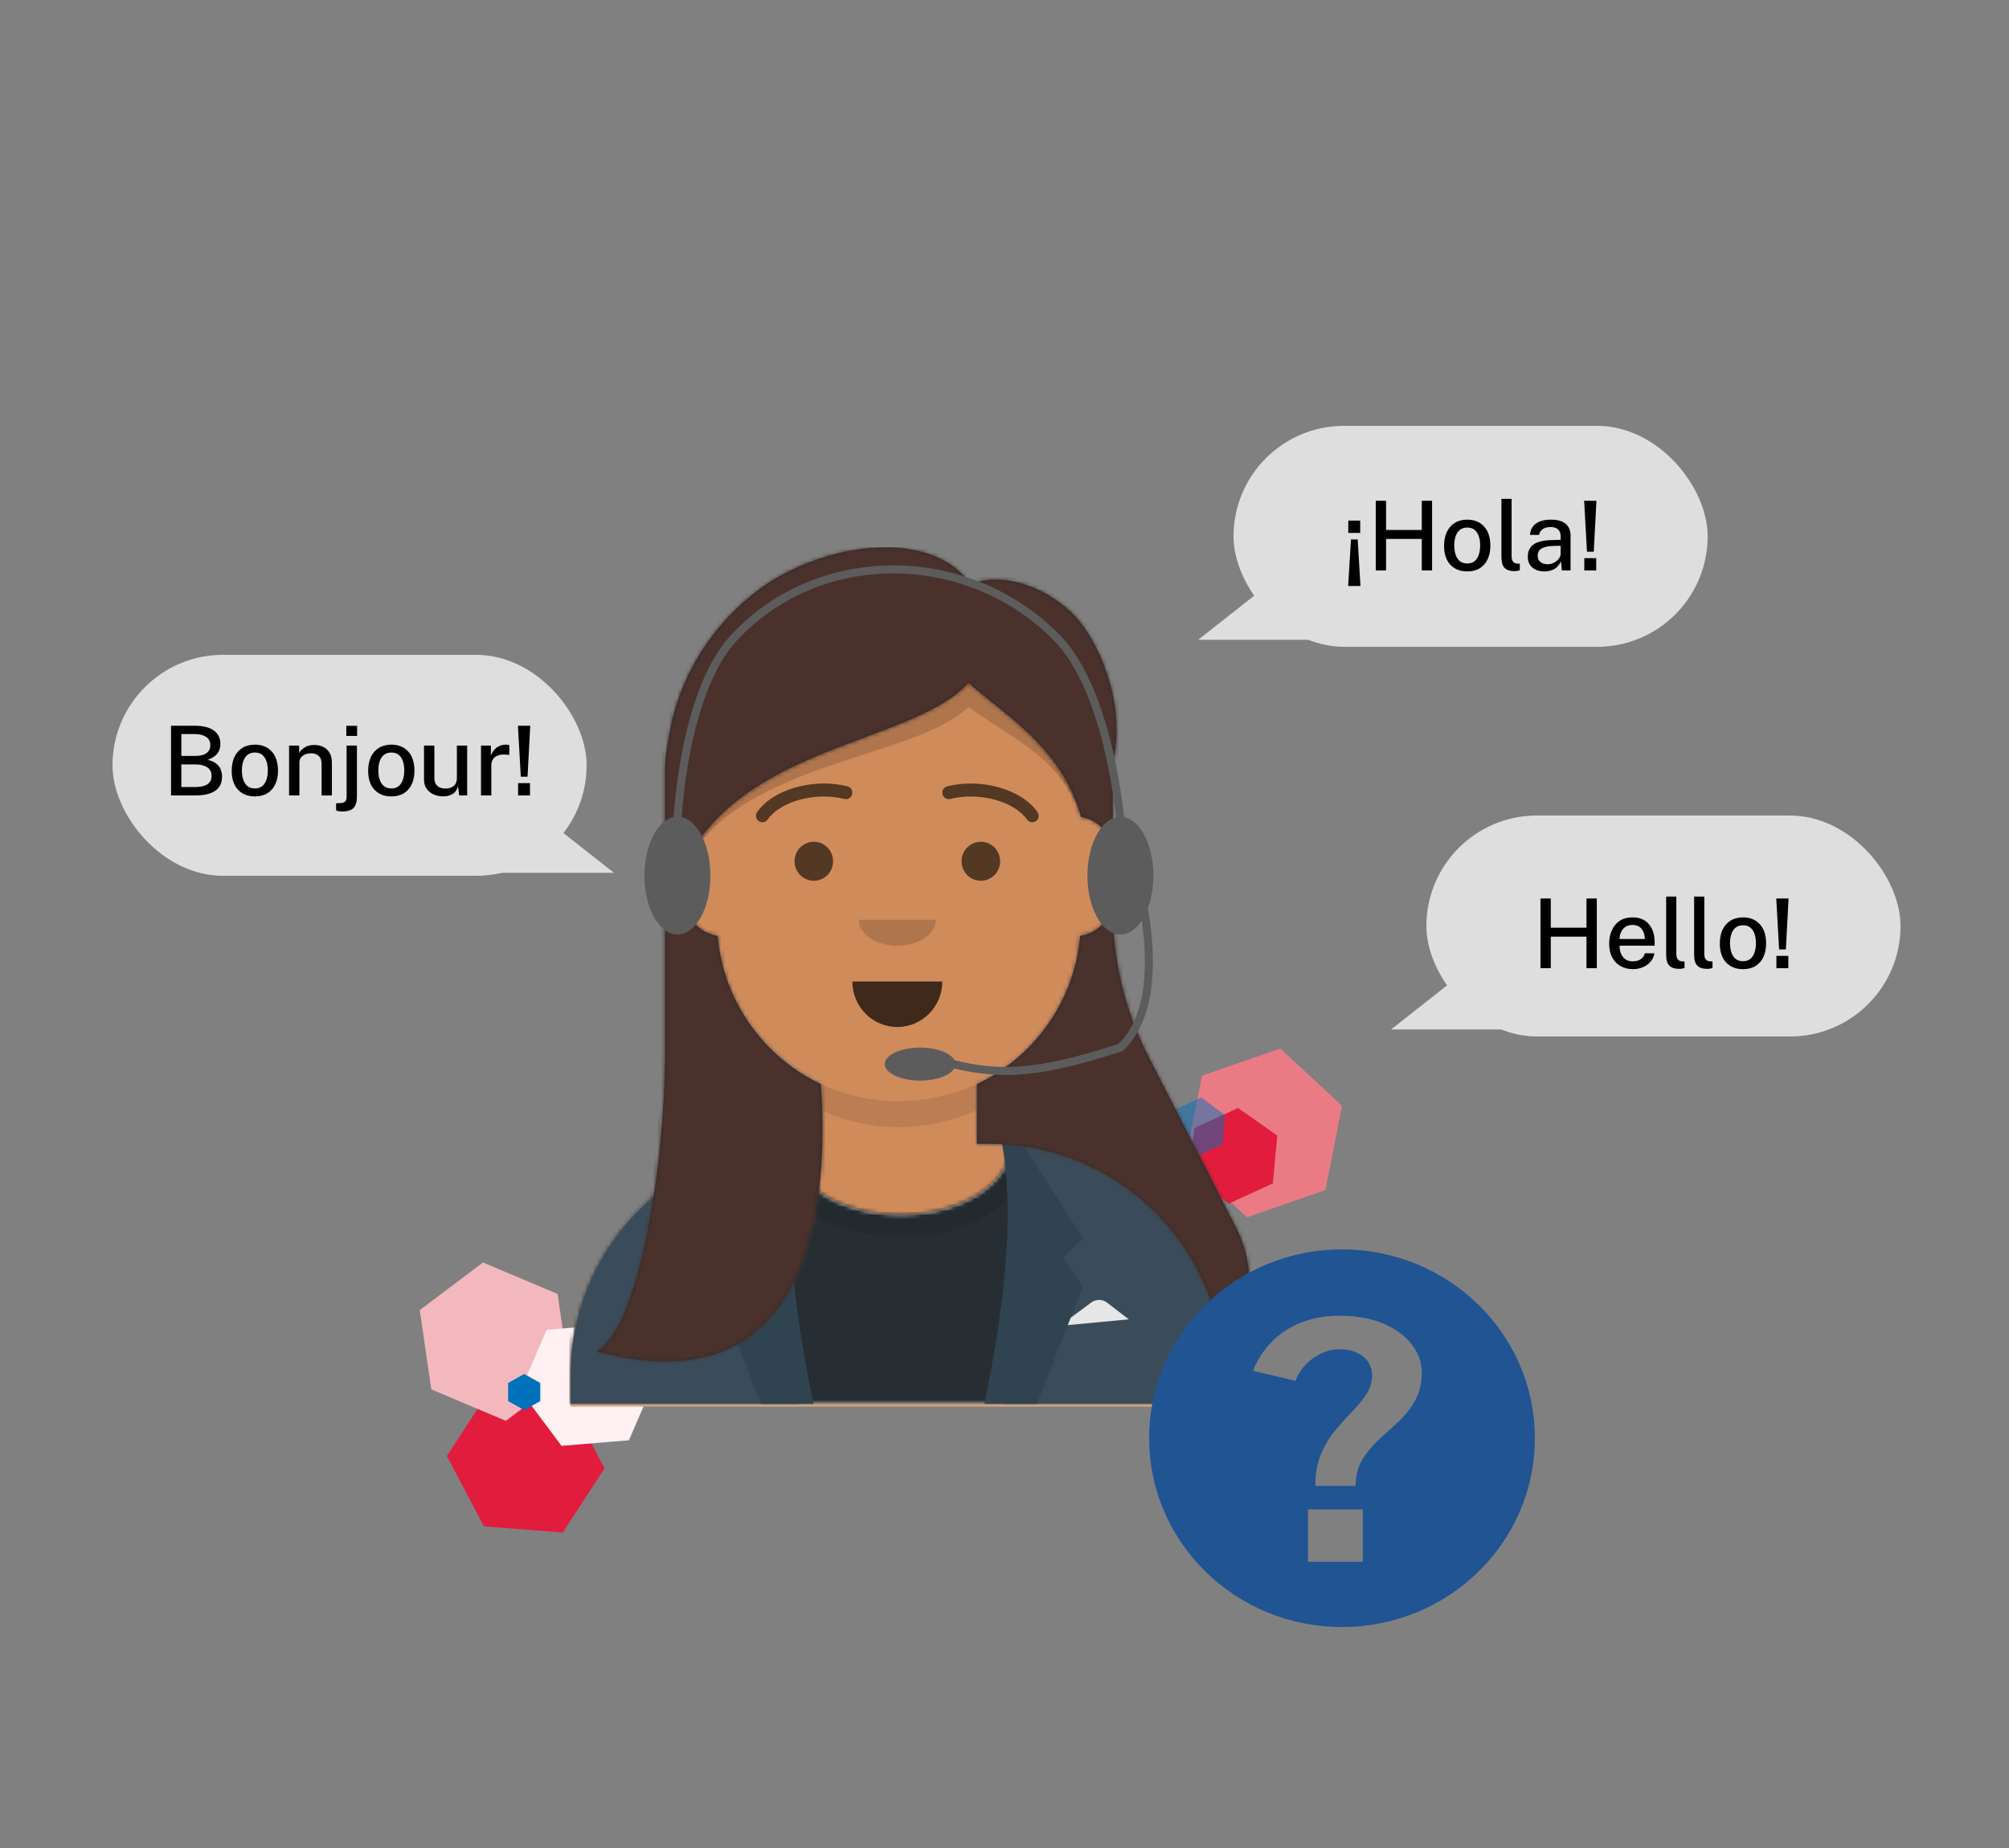 <svg width="500" height="460" viewBox="0 0 500 460" fill="none" xmlns="http://www.w3.org/2000/svg">
<rect x="0" y="0" width="500" height="460" fill="#808080" stroke="none"/>
<path d="M111.217 362.43L121.633 346.426L141.234 347.986L150.457 365.5L140.063 381.475L120.443 379.94L111.217 362.43Z" fill="#E21C3D"/>
<path d="M104.471 326.107L120.205 314.254L138.776 322.093L141.616 341.806L125.911 353.681L107.343 345.838L104.471 326.107Z" fill="#F3B8BE"/>
<path d="M129.508 346.177L136.055 331.019L152.849 329.588L163.078 343.346L156.532 358.503L139.76 359.906L129.508 346.177Z" fill="#FFF0F3"/>
<path d="M130.467 342L134.467 344.25V348.75L130.467 351L126.467 348.75V344.25L130.467 342Z" fill="#0071BB"/>
<path d="M318.646 261L334 275.243L329.859 296.241L310.359 303L295 288.757L299.146 267.759L318.646 261Z" fill="#EA7B85"/>
<path d="M308.128 275.789L317.902 282.677L316.772 294.574L305.866 299.591L296.088 292.706L297.217 280.808L308.128 275.789Z" fill="#E21C3D"/>
<path d="M298.977 273.174L304.822 277.514L304.32 284.81L297.96 287.745L292.115 283.405L292.617 276.109L298.977 273.174Z" fill="#0071BB" fill-opacity="0.5"/>
<path d="M312.5 148L326.789 159.25H298.211L312.5 148Z" fill="#DEDEDE"/>
<rect x="307" y="106" width="118" height="55" rx="27.5" fill="#DEDEDE"/>
<path d="M338.528 132.652H335.564V129.592H338.528V132.652ZM338.588 145.864H335.528L336.236 134.284H337.904L338.588 145.864ZM353.847 134.152H344.967V142H342.399V124.648H344.967V131.92H353.847V124.648H356.415V142H353.847V134.152ZM365.171 142.24C363.427 142.24 362.027 141.688 360.971 140.584C359.923 139.472 359.399 137.896 359.399 135.856C359.399 134.552 359.623 133.416 360.071 132.448C360.527 131.472 361.187 130.712 362.051 130.168C362.915 129.624 363.959 129.352 365.183 129.352C366.927 129.352 368.319 129.92 369.359 131.056C370.399 132.192 370.919 133.792 370.919 135.856C370.919 137.112 370.699 138.22 370.259 139.18C369.819 140.14 369.171 140.892 368.315 141.436C367.459 141.972 366.411 142.24 365.171 142.24ZM365.183 140.26C366.239 140.26 367.035 139.852 367.571 139.036C368.115 138.212 368.387 137.128 368.387 135.784C368.387 134.96 368.279 134.212 368.063 133.54C367.847 132.86 367.503 132.32 367.031 131.92C366.567 131.52 365.951 131.32 365.183 131.32C364.111 131.32 363.299 131.724 362.747 132.532C362.203 133.34 361.931 134.424 361.931 135.784C361.931 136.592 362.039 137.336 362.255 138.016C362.471 138.696 362.815 139.24 363.287 139.648C363.767 140.056 364.399 140.26 365.183 140.26ZM377.038 142.168C376.054 142.168 375.322 142.004 374.842 141.676C374.37 141.348 374.058 140.924 373.906 140.404C373.754 139.876 373.678 139.316 373.678 138.724V124.168H376.21V138.46C376.21 139.612 376.674 140.224 377.602 140.296L378.25 140.32V141.952C377.81 142.096 377.406 142.168 377.038 142.168ZM384.353 142.24C383.153 142.24 382.165 141.92 381.389 141.28C380.621 140.64 380.237 139.744 380.237 138.592C380.237 137.216 380.721 136.188 381.689 135.508C382.665 134.828 384.225 134.468 386.369 134.428L388.409 134.368V133.468C388.409 132.756 388.197 132.196 387.773 131.788C387.349 131.38 386.697 131.18 385.817 131.188C385.153 131.196 384.561 131.352 384.041 131.656C383.521 131.96 383.185 132.456 383.033 133.144H380.801C380.873 131.904 381.365 130.964 382.277 130.324C383.197 129.676 384.417 129.352 385.937 129.352C387.625 129.352 388.869 129.696 389.669 130.384C390.477 131.072 390.881 132.052 390.881 133.324V142H388.709L388.505 139.72C388.041 140.672 387.453 141.332 386.741 141.7C386.029 142.06 385.233 142.24 384.353 142.24ZM385.157 140.452C385.677 140.452 386.185 140.332 386.681 140.092C387.177 139.844 387.585 139.528 387.905 139.144C388.233 138.752 388.401 138.34 388.409 137.908V135.856L386.729 135.892C385.449 135.908 384.457 136.104 383.753 136.48C383.057 136.848 382.709 137.468 382.709 138.34C382.709 139.004 382.937 139.524 383.393 139.9C383.857 140.268 384.445 140.452 385.157 140.452ZM397.322 124.648L396.65 137.332H394.97L394.262 124.648H397.322ZM397.262 138.94V142H394.298V138.94H397.262Z" fill="black"/>
<path d="M360.5 245L374.789 256.25H346.211L360.5 245Z" fill="#DEDEDE"/>
<rect x="355" y="203" width="118" height="55" rx="27.5" fill="#DEDEDE"/>
<path d="M394.843 233.152H385.963V241H383.395V223.648H385.963V230.92H394.843V223.648H397.411V241H394.843V233.152ZM403.071 235.396C403.063 236.508 403.339 237.436 403.899 238.18C404.459 238.924 405.291 239.296 406.395 239.296C407.131 239.296 407.767 239.128 408.303 238.792C408.847 238.456 409.203 237.956 409.371 237.292H411.747C411.595 238.148 411.255 238.868 410.727 239.452C410.199 240.036 409.555 240.48 408.795 240.784C408.043 241.088 407.259 241.24 406.443 241.24C405.267 241.24 404.231 240.988 403.335 240.484C402.439 239.972 401.739 239.244 401.235 238.3C400.739 237.356 400.491 236.232 400.491 234.928C400.491 233.64 400.719 232.504 401.175 231.52C401.631 230.528 402.287 229.752 403.143 229.192C404.007 228.632 405.051 228.352 406.275 228.352C408.067 228.352 409.435 228.916 410.379 230.044C411.331 231.164 411.807 232.664 411.807 234.544V235.396H403.071ZM403.071 233.728H409.359C409.359 232.752 409.103 231.928 408.591 231.256C408.087 230.576 407.311 230.236 406.263 230.236C405.551 230.236 404.959 230.408 404.487 230.752C404.015 231.096 403.659 231.536 403.419 232.072C403.187 232.608 403.071 233.16 403.071 233.728ZM418.034 241.168C417.05 241.168 416.318 241.004 415.838 240.676C415.366 240.348 415.054 239.924 414.902 239.404C414.75 238.876 414.674 238.316 414.674 237.724V223.168H417.206V237.46C417.206 238.612 417.67 239.224 418.598 239.296L419.246 239.32V240.952C418.806 241.096 418.402 241.168 418.034 241.168ZM424.995 241.168C424.011 241.168 423.279 241.004 422.799 240.676C422.327 240.348 422.015 239.924 421.863 239.404C421.711 238.876 421.635 238.316 421.635 237.724V223.168H424.167V237.46C424.167 238.612 424.631 239.224 425.559 239.296L426.207 239.32V240.952C425.767 241.096 425.363 241.168 424.995 241.168ZM433.8 241.24C432.056 241.24 430.656 240.688 429.6 239.584C428.552 238.472 428.028 236.896 428.028 234.856C428.028 233.552 428.252 232.416 428.7 231.448C429.156 230.472 429.816 229.712 430.68 229.168C431.544 228.624 432.588 228.352 433.812 228.352C435.556 228.352 436.948 228.92 437.988 230.056C439.028 231.192 439.548 232.792 439.548 234.856C439.548 236.112 439.328 237.22 438.888 238.18C438.448 239.14 437.8 239.892 436.944 240.436C436.088 240.972 435.04 241.24 433.8 241.24ZM433.812 239.26C434.868 239.26 435.664 238.852 436.2 238.036C436.744 237.212 437.016 236.128 437.016 234.784C437.016 233.96 436.908 233.212 436.692 232.54C436.476 231.86 436.132 231.32 435.66 230.92C435.196 230.52 434.58 230.32 433.812 230.32C432.74 230.32 431.928 230.724 431.376 231.532C430.832 232.34 430.56 233.424 430.56 234.784C430.56 235.592 430.668 236.336 430.884 237.016C431.1 237.696 431.444 238.24 431.916 238.648C432.396 239.056 433.028 239.26 433.812 239.26ZM445.138 223.648L444.466 236.332H442.786L442.078 223.648H445.138ZM445.078 237.94V241H442.114V237.94H445.078Z" fill="black"/>
<path d="M138.5 206L152.789 217.25H124.211L138.5 206Z" fill="#DEDEDE"/>
<rect x="28" y="163" width="118" height="55" rx="27.5" fill="#DEDEDE"/>
<path d="M42.567 198V180.648H48.339C50.491 180.648 52.111 181.04 53.199 181.824C54.295 182.6 54.843 183.716 54.843 185.172C54.843 186.084 54.607 186.864 54.135 187.512C53.671 188.16 52.855 188.704 51.687 189.144C52.607 189.352 53.327 189.668 53.847 190.092C54.367 190.516 54.731 191.008 54.939 191.568C55.155 192.12 55.263 192.704 55.263 193.32C55.263 196.44 53.023 198 48.543 198H42.567ZM45.135 188.16H48.795C49.363 188.16 49.919 188.08 50.463 187.92C51.007 187.752 51.455 187.476 51.807 187.092C52.167 186.708 52.347 186.18 52.347 185.508C52.347 184.564 51.991 183.864 51.279 183.408C50.567 182.952 49.643 182.724 48.507 182.724H45.135V188.16ZM45.135 195.912H48.555C49.891 195.912 50.907 195.684 51.603 195.228C52.307 194.764 52.659 194.072 52.659 193.152C52.659 192.152 52.283 191.424 51.531 190.968C50.787 190.512 49.875 190.284 48.795 190.284H45.135V195.912ZM63.44 198.24C61.696 198.24 60.296 197.688 59.24 196.584C58.192 195.472 57.668 193.896 57.668 191.856C57.668 190.552 57.892 189.416 58.34 188.448C58.796 187.472 59.456 186.712 60.32 186.168C61.184 185.624 62.228 185.352 63.452 185.352C65.196 185.352 66.588 185.92 67.628 187.056C68.668 188.192 69.188 189.792 69.188 191.856C69.188 193.112 68.968 194.22 68.528 195.18C68.088 196.14 67.44 196.892 66.584 197.436C65.728 197.972 64.68 198.24 63.44 198.24ZM63.452 196.26C64.508 196.26 65.304 195.852 65.84 195.036C66.384 194.212 66.656 193.128 66.656 191.784C66.656 190.96 66.548 190.212 66.332 189.54C66.116 188.86 65.772 188.32 65.3 187.92C64.836 187.52 64.22 187.32 63.452 187.32C62.38 187.32 61.568 187.724 61.016 188.532C60.472 189.34 60.2 190.424 60.2 191.784C60.2 192.592 60.308 193.336 60.524 194.016C60.74 194.696 61.084 195.24 61.556 195.648C62.036 196.056 62.668 196.26 63.452 196.26ZM71.947 198V185.592H74.455V187.38C74.751 186.884 75.211 186.436 75.835 186.036C76.467 185.636 77.275 185.436 78.259 185.436C79.035 185.436 79.751 185.592 80.407 185.904C81.071 186.208 81.603 186.688 82.003 187.344C82.403 187.992 82.603 188.832 82.603 189.864V198H80.035V190.14C80.035 189.252 79.795 188.592 79.315 188.16C78.835 187.728 78.223 187.512 77.479 187.512C76.967 187.512 76.483 187.596 76.027 187.764C75.579 187.932 75.215 188.188 74.935 188.532C74.655 188.868 74.515 189.292 74.515 189.804V198H71.947ZM88.88 180.66V183.192H86.192V180.66H88.88ZM88.832 198.384C88.832 199.592 88.56 200.492 88.016 201.084C87.472 201.684 86.536 201.984 85.208 201.984C84.544 201.984 84.12 201.932 83.936 201.828C83.744 201.732 83.648 201.684 83.648 201.684V199.968L84.8 199.896C85.336 199.848 85.712 199.704 85.928 199.464C86.152 199.224 86.264 198.84 86.264 198.312V185.592H88.832V198.384ZM97.401 198.24C95.657 198.24 94.257 197.688 93.201 196.584C92.153 195.472 91.629 193.896 91.629 191.856C91.629 190.552 91.853 189.416 92.301 188.448C92.757 187.472 93.417 186.712 94.281 186.168C95.145 185.624 96.189 185.352 97.413 185.352C99.157 185.352 100.549 185.92 101.589 187.056C102.629 188.192 103.149 189.792 103.149 191.856C103.149 193.112 102.929 194.22 102.489 195.18C102.049 196.14 101.401 196.892 100.545 197.436C99.689 197.972 98.641 198.24 97.401 198.24ZM97.413 196.26C98.469 196.26 99.265 195.852 99.801 195.036C100.345 194.212 100.617 193.128 100.617 191.784C100.617 190.96 100.509 190.212 100.293 189.54C100.077 188.86 99.733 188.32 99.261 187.92C98.797 187.52 98.181 187.32 97.413 187.32C96.341 187.32 95.529 187.724 94.977 188.532C94.433 189.34 94.161 190.424 94.161 191.784C94.161 192.592 94.269 193.336 94.485 194.016C94.701 194.696 95.045 195.24 95.517 195.648C95.997 196.056 96.629 196.26 97.413 196.26ZM110.28 198.24C109.448 198.232 108.672 198.072 107.952 197.76C107.232 197.448 106.648 196.984 106.2 196.368C105.752 195.744 105.528 194.972 105.528 194.052V185.592H108.108V193.776C108.108 194.52 108.34 195.124 108.804 195.588C109.268 196.052 109.968 196.284 110.904 196.284C111.752 196.284 112.432 196.064 112.944 195.624C113.456 195.176 113.712 194.524 113.712 193.668V185.592H116.268V198H114.276L113.988 195.6C113.764 196.576 113.3 197.264 112.596 197.664C111.892 198.056 111.12 198.248 110.28 198.24ZM119.713 198V185.592H122.173V188.136C122.477 187.224 122.965 186.532 123.637 186.06C124.317 185.588 125.077 185.352 125.917 185.352C126.077 185.352 126.233 185.364 126.385 185.388C126.545 185.404 126.669 185.436 126.757 185.484V187.956C126.653 187.908 126.517 187.876 126.349 187.86C126.189 187.844 126.049 187.832 125.929 187.824C124.833 187.744 123.949 187.932 123.277 188.388C122.613 188.844 122.281 189.56 122.281 190.536V198H119.713ZM131.967 180.648L131.295 193.332H129.615L128.907 180.648H131.967ZM131.907 194.94V198H128.943V194.94H131.907Z" fill="black"/>
<path d="M243.338 269.746V284.613H246.608C279.105 284.613 305.45 310.674 305.45 342.822V350.098H141.999V342.822C141.999 310.674 168.343 284.613 200.841 284.613H204.11V269.746C190.023 263.126 179.897 249.596 178.207 233.583C173.447 232.917 169.785 228.871 169.785 223.978V212.659C169.785 207.852 173.32 203.861 177.958 203.092V198.107C177.958 173.102 198.448 152.833 223.724 152.833C249 152.833 269.491 173.102 269.491 198.107V203.092C274.129 203.861 277.663 207.852 277.663 212.659V223.978C277.663 228.871 274.002 232.917 269.241 233.583C267.552 249.596 257.426 263.126 243.338 269.746Z" fill="#D0C6AC"/>
<mask id="mask0_8_5805" style="mask-type:alpha" maskUnits="userSpaceOnUse" x="141" y="152" width="165" height="199">
<path fill-rule="evenodd" clip-rule="evenodd" d="M243.338 269.746V284.613H246.608C279.105 284.613 305.45 310.674 305.45 342.822V350.098H141.999V342.822C141.999 310.674 168.343 284.613 200.841 284.613H204.11V269.746C190.023 263.126 179.897 249.596 178.207 233.583C173.447 232.917 169.785 228.871 169.785 223.978V212.659C169.785 207.852 173.32 203.861 177.958 203.092V198.107C177.958 173.102 198.448 152.833 223.724 152.833C249 152.833 269.491 173.102 269.491 198.107V203.092C274.129 203.861 277.663 207.852 277.663 212.659V223.978C277.663 228.871 274.002 232.917 269.241 233.583C267.552 249.596 257.426 263.126 243.338 269.746Z" fill="white"/>
</mask>
<g mask="url(#mask0_8_5805)">
<rect x="115.846" y="152.833" width="215.756" height="197.266" fill="#D08B5B"/>
</g>
<mask id="mask1_8_5805" style="mask-type:alpha" maskUnits="userSpaceOnUse" x="141" y="152" width="165" height="199">
<path fill-rule="evenodd" clip-rule="evenodd" d="M243.338 269.746V284.613H246.608C279.105 284.613 305.45 310.674 305.45 342.822V350.098H141.999V342.822C141.999 310.674 168.343 284.613 200.841 284.613H204.11V269.746C190.023 263.126 179.897 249.596 178.207 233.583C173.447 232.917 169.785 228.871 169.785 223.978V212.659C169.785 207.852 173.32 203.861 177.958 203.092V198.107C177.958 173.102 198.448 152.833 223.724 152.833C249 152.833 269.491 173.102 269.491 198.107V203.092C274.129 203.861 277.663 207.852 277.663 212.659V223.978C277.663 228.871 274.002 232.917 269.241 233.583C267.552 249.596 257.426 263.126 243.338 269.746Z" fill="white"/>
</mask>
<g mask="url(#mask1_8_5805)">
<path d="M269.491 216.701V235.296C269.491 260.3 249 280.57 223.724 280.57C198.448 280.57 177.958 260.3 177.958 235.296V216.701V228.828C177.958 253.832 198.448 274.102 223.724 274.102C249 274.102 269.491 253.832 269.491 228.828V216.701Z" fill="black" fill-opacity="0.1"/>
</g>
<path d="M251.479 284.115C281.698 286.569 305.45 311.644 305.45 342.215V349.46H141.999V342.215C141.999 311.367 166.183 286.115 196.792 284.054C196.767 284.357 196.755 284.661 196.755 284.968C196.755 294.573 209.012 302.36 224.133 302.36C239.253 302.36 251.511 294.573 251.511 284.968C251.511 284.682 251.5 284.398 251.479 284.115Z" fill="#E6E6E6"/>
<mask id="mask2_8_5805" style="mask-type:alpha" maskUnits="userSpaceOnUse" x="141" y="284" width="165" height="66">
<path fill-rule="evenodd" clip-rule="evenodd" d="M251.479 284.115C281.698 286.569 305.45 311.644 305.45 342.215V349.46H141.999V342.215C141.999 311.367 166.183 286.115 196.792 284.054C196.767 284.357 196.755 284.661 196.755 284.968C196.755 294.573 209.012 302.36 224.133 302.36C239.253 302.36 251.511 294.573 251.511 284.968C251.511 284.682 251.5 284.398 251.479 284.115Z" fill="white"/>
</mask>
<g mask="url(#mask2_8_5805)">
<rect x="115.846" y="260.396" width="215.756" height="89.065" fill="#262E33"/>
</g>
<mask id="mask3_8_5805" style="mask-type:alpha" maskUnits="userSpaceOnUse" x="141" y="284" width="165" height="66">
<path fill-rule="evenodd" clip-rule="evenodd" d="M251.479 284.115C281.698 286.569 305.45 311.644 305.45 342.215V349.46H141.999V342.215C141.999 311.367 166.183 286.115 196.792 284.054C196.767 284.357 196.755 284.661 196.755 284.968C196.755 294.573 209.012 302.36 224.133 302.36C239.253 302.36 251.511 294.573 251.511 284.968C251.511 284.682 251.5 284.398 251.479 284.115Z" fill="white"/>
</mask>
<g mask="url(#mask3_8_5805)">
<g opacity="0.6">
<ellipse cx="224.133" cy="286.182" rx="32.392" ry="21.792" fill="black" fill-opacity="0.16"/>
</g>
</g>
<path fill-rule="evenodd" clip-rule="evenodd" d="M141.999 342.214C141.999 310.89 166.935 285.336 198.213 283.975C195.725 293.374 194.303 304.258 194.303 315.858C194.303 328.172 195.905 339.679 198.685 349.46H141.999V342.214ZM305.45 349.46H249.581C252.36 339.679 253.963 328.172 253.963 315.858C253.963 304.275 252.545 293.407 250.063 284.017C280.953 285.789 305.45 311.168 305.45 342.215V349.46Z" fill="#3A4C5A"/>
<path d="M263.77 330.028L271.58 324.225C272.759 323.349 274.384 323.363 275.548 324.259L280.932 328.408L263.77 330.028Z" fill="#E6E6E6"/>
<path d="M198.389 283.066C195.12 298.72 196.482 320.851 202.475 349.46H189.399L177.958 320.312L182.861 313.025L177.958 308.166L193.486 283.876C195.143 283.365 196.777 283.095 198.389 283.066Z" fill="#2F4351"/>
<path d="M249.059 283.066C252.328 298.72 250.966 320.851 244.973 349.46H258.049L269.491 320.312L264.587 313.025L269.491 308.166L253.963 283.876C252.306 283.365 250.671 283.095 249.059 283.066Z" fill="#2F4351"/>
<path d="M212.133 244.315C212.133 250.57 217.143 255.641 223.325 255.641C229.506 255.641 234.517 250.57 234.517 244.315" fill="black" fill-opacity="0.7"/>
<path d="M213.731 228.944C213.731 232.519 218.026 235.416 223.325 235.416C228.623 235.416 232.918 232.519 232.918 228.944" fill="black" fill-opacity="0.16"/>
<ellipse cx="202.539" cy="214.383" rx="4.797" ry="4.854" fill="black" fill-opacity="0.6"/>
<ellipse cx="244.11" cy="214.383" rx="4.797" ry="4.854" fill="black" fill-opacity="0.6"/>
<path d="M191.052 203.994C194.181 199.538 202.762 197.039 210.152 198.875C211.01 199.088 211.876 198.558 212.086 197.69C212.297 196.822 211.773 195.946 210.915 195.733C202.332 193.6 192.396 196.494 188.445 202.12C187.934 202.848 188.102 203.858 188.822 204.376C189.542 204.893 190.54 204.722 191.052 203.994Z" fill="black" fill-opacity="0.6"/>
<path d="M255.598 203.994C252.468 199.538 243.888 197.039 236.497 198.875C235.64 199.088 234.774 198.558 234.563 197.69C234.352 196.822 234.877 195.946 235.734 195.733C244.318 193.6 254.253 196.494 258.204 202.12C258.716 202.848 258.547 203.858 257.827 204.376C257.107 204.893 256.109 204.722 255.598 203.994Z" fill="black" fill-opacity="0.6"/>
<mask id="mask4_8_5805" style="mask-type:alpha" maskUnits="userSpaceOnUse" x="117" y="124" width="214" height="227">
<rect x="117" y="124.104" width="213.448" height="225.994" fill="white"/>
</mask>
<g mask="url(#mask4_8_5805)">
<path fill-rule="evenodd" clip-rule="evenodd" d="M165.511 191.94V263.366C165.356 288.802 159.533 329.951 148.532 336.377C198.95 349.935 206.689 305.59 204.32 270.193V269.879C190.146 263.158 180.025 249.301 178.616 232.959C173.945 232.261 170.362 228.238 170.362 223.38V215.309C179.142 196.986 198.393 189.807 215.186 183.544C225.955 179.529 235.714 175.89 241.051 169.93C242.856 171.567 244.901 173.205 247.053 174.93C255.308 181.544 265.13 189.415 269.001 203.202V203.336C273.035 204.012 276.225 207.172 276.937 211.187V193.55C276.937 192.507 276.894 191.474 276.809 190.453C280.482 176.727 274.309 159.953 266.576 152.354C258.91 145.237 248.544 142.411 241.55 145.511C232.167 131.354 205.051 134.791 188.958 146.704C178.266 154.622 168.911 167.472 166.442 183.647C165.833 186.313 165.511 189.089 165.511 191.94ZM268.833 232.958C267.423 249.301 257.303 263.158 243.129 269.879V284.721H246.363C277.008 284.721 302.123 308.361 304.407 338.37C311.566 329.253 313.219 316.457 307.589 305.465L285.801 262.924C279.975 251.549 276.937 238.956 276.937 226.181V225.082C276.215 229.152 272.946 232.344 268.833 232.958Z" fill="#272C2E"/>
<mask id="mask5_8_5805" style="mask-type:alpha" maskUnits="userSpaceOnUse" x="148" y="136" width="163" height="203">
<path fill-rule="evenodd" clip-rule="evenodd" d="M165.511 263.366V191.94C165.511 189.089 165.833 186.313 166.442 183.647C168.911 167.472 178.266 154.622 188.958 146.704C205.051 134.791 232.167 131.354 241.55 145.511C248.544 142.411 258.91 145.237 266.576 152.354C274.309 159.953 280.482 176.727 276.809 190.453C276.894 191.474 276.937 192.507 276.937 193.55V211.187C276.225 207.172 273.035 204.012 269.001 203.336V203.202C264.121 185.82 249.782 177.843 241.051 169.93C227.391 185.182 184.772 185.236 170.362 215.309V223.38C170.362 228.238 173.945 232.261 178.616 232.959C180.025 249.301 190.146 263.158 204.32 269.879V270.193C206.689 305.59 198.95 349.935 148.532 336.377C159.533 329.951 165.356 288.802 165.511 263.366ZM243.129 269.879C257.303 263.158 267.423 249.301 268.833 232.958C272.946 232.344 276.215 229.152 276.937 225.082V226.181C276.937 238.956 279.975 251.549 285.801 262.924L307.589 305.465C313.219 316.457 311.566 329.253 304.407 338.37C302.123 308.361 277.008 284.721 246.363 284.721H243.129V269.879Z" fill="white"/>
</mask>
<g mask="url(#mask5_8_5805)">
<rect x="148.532" y="136.213" width="213.448" height="225.994" fill="#4A312C"/>
</g>
<path fill-rule="evenodd" clip-rule="evenodd" d="M170.362 215.309C184.772 189.211 227.391 189.164 241.051 175.929C249.765 182.781 264.063 188.082 268.971 203.097C264.063 185.788 249.765 177.827 241.051 169.931C227.391 185.182 184.772 185.236 170.362 215.309Z" fill="black" fill-opacity="0.16"/>
</g>
<ellipse cx="278.846" cy="217.961" rx="8.21" ry="14.66" fill="#5C5C5C"/>
<ellipse cx="168.603" cy="217.961" rx="8.21" ry="14.66" fill="#5C5C5C"/>
<path d="M168.603 204.474C168.603 204.474 169.943 172.414 182.677 158.735C204.054 135.772 241.011 136.369 263.013 158.735C276.269 172.21 278.846 204.474 278.846 204.474C278.846 204.474 294.801 245.644 278.846 260.768C258.309 267.37 248.135 268.339 233.107 263.7" stroke="#5C5C5C" stroke-width="2"/>
<ellipse cx="229.002" cy="264.872" rx="8.796" ry="4.105" fill="#5C5C5C"/>
<path fill-rule="evenodd" clip-rule="evenodd" d="M334 404.995C360.509 404.995 382 383.957 382 357.998C382 332.039 360.509 311 334 311C307.491 311 286 332.039 286 357.998C286 383.957 307.491 404.995 334 404.995ZM320.148 331.058C316.421 333.425 313.648 336.809 311.828 341.21L322.409 343.717C323.348 341.349 324.841 339.455 326.889 338.035C328.965 336.587 331.156 335.862 333.46 335.862C335.764 335.862 337.669 336.447 339.177 337.617C340.713 338.787 341.481 340.36 341.481 342.338C341.481 344.093 340.997 345.68 340.03 347.101C339.092 348.521 337.925 349.942 336.532 351.362C335.138 352.782 333.73 354.342 332.308 356.041C330.914 357.712 329.733 359.676 328.766 361.932C327.828 364.16 327.358 366.806 327.358 369.87H337.385C337.385 367.335 337.94 365.163 339.049 363.352C340.158 361.514 341.524 359.857 343.145 358.381C344.795 356.877 346.43 355.373 348.052 353.869C349.701 352.337 351.067 350.61 352.148 348.688C353.257 346.766 353.826 344.441 353.854 341.711C353.854 339.093 353.001 336.712 351.294 334.567C349.616 332.423 347.255 330.71 344.212 329.429C341.168 328.147 337.612 327.507 333.545 327.507C328.34 327.507 323.874 328.691 320.148 331.058ZM339.177 388.753V375.718H325.524V388.753H339.177Z" fill="#205493"/>
</svg>

